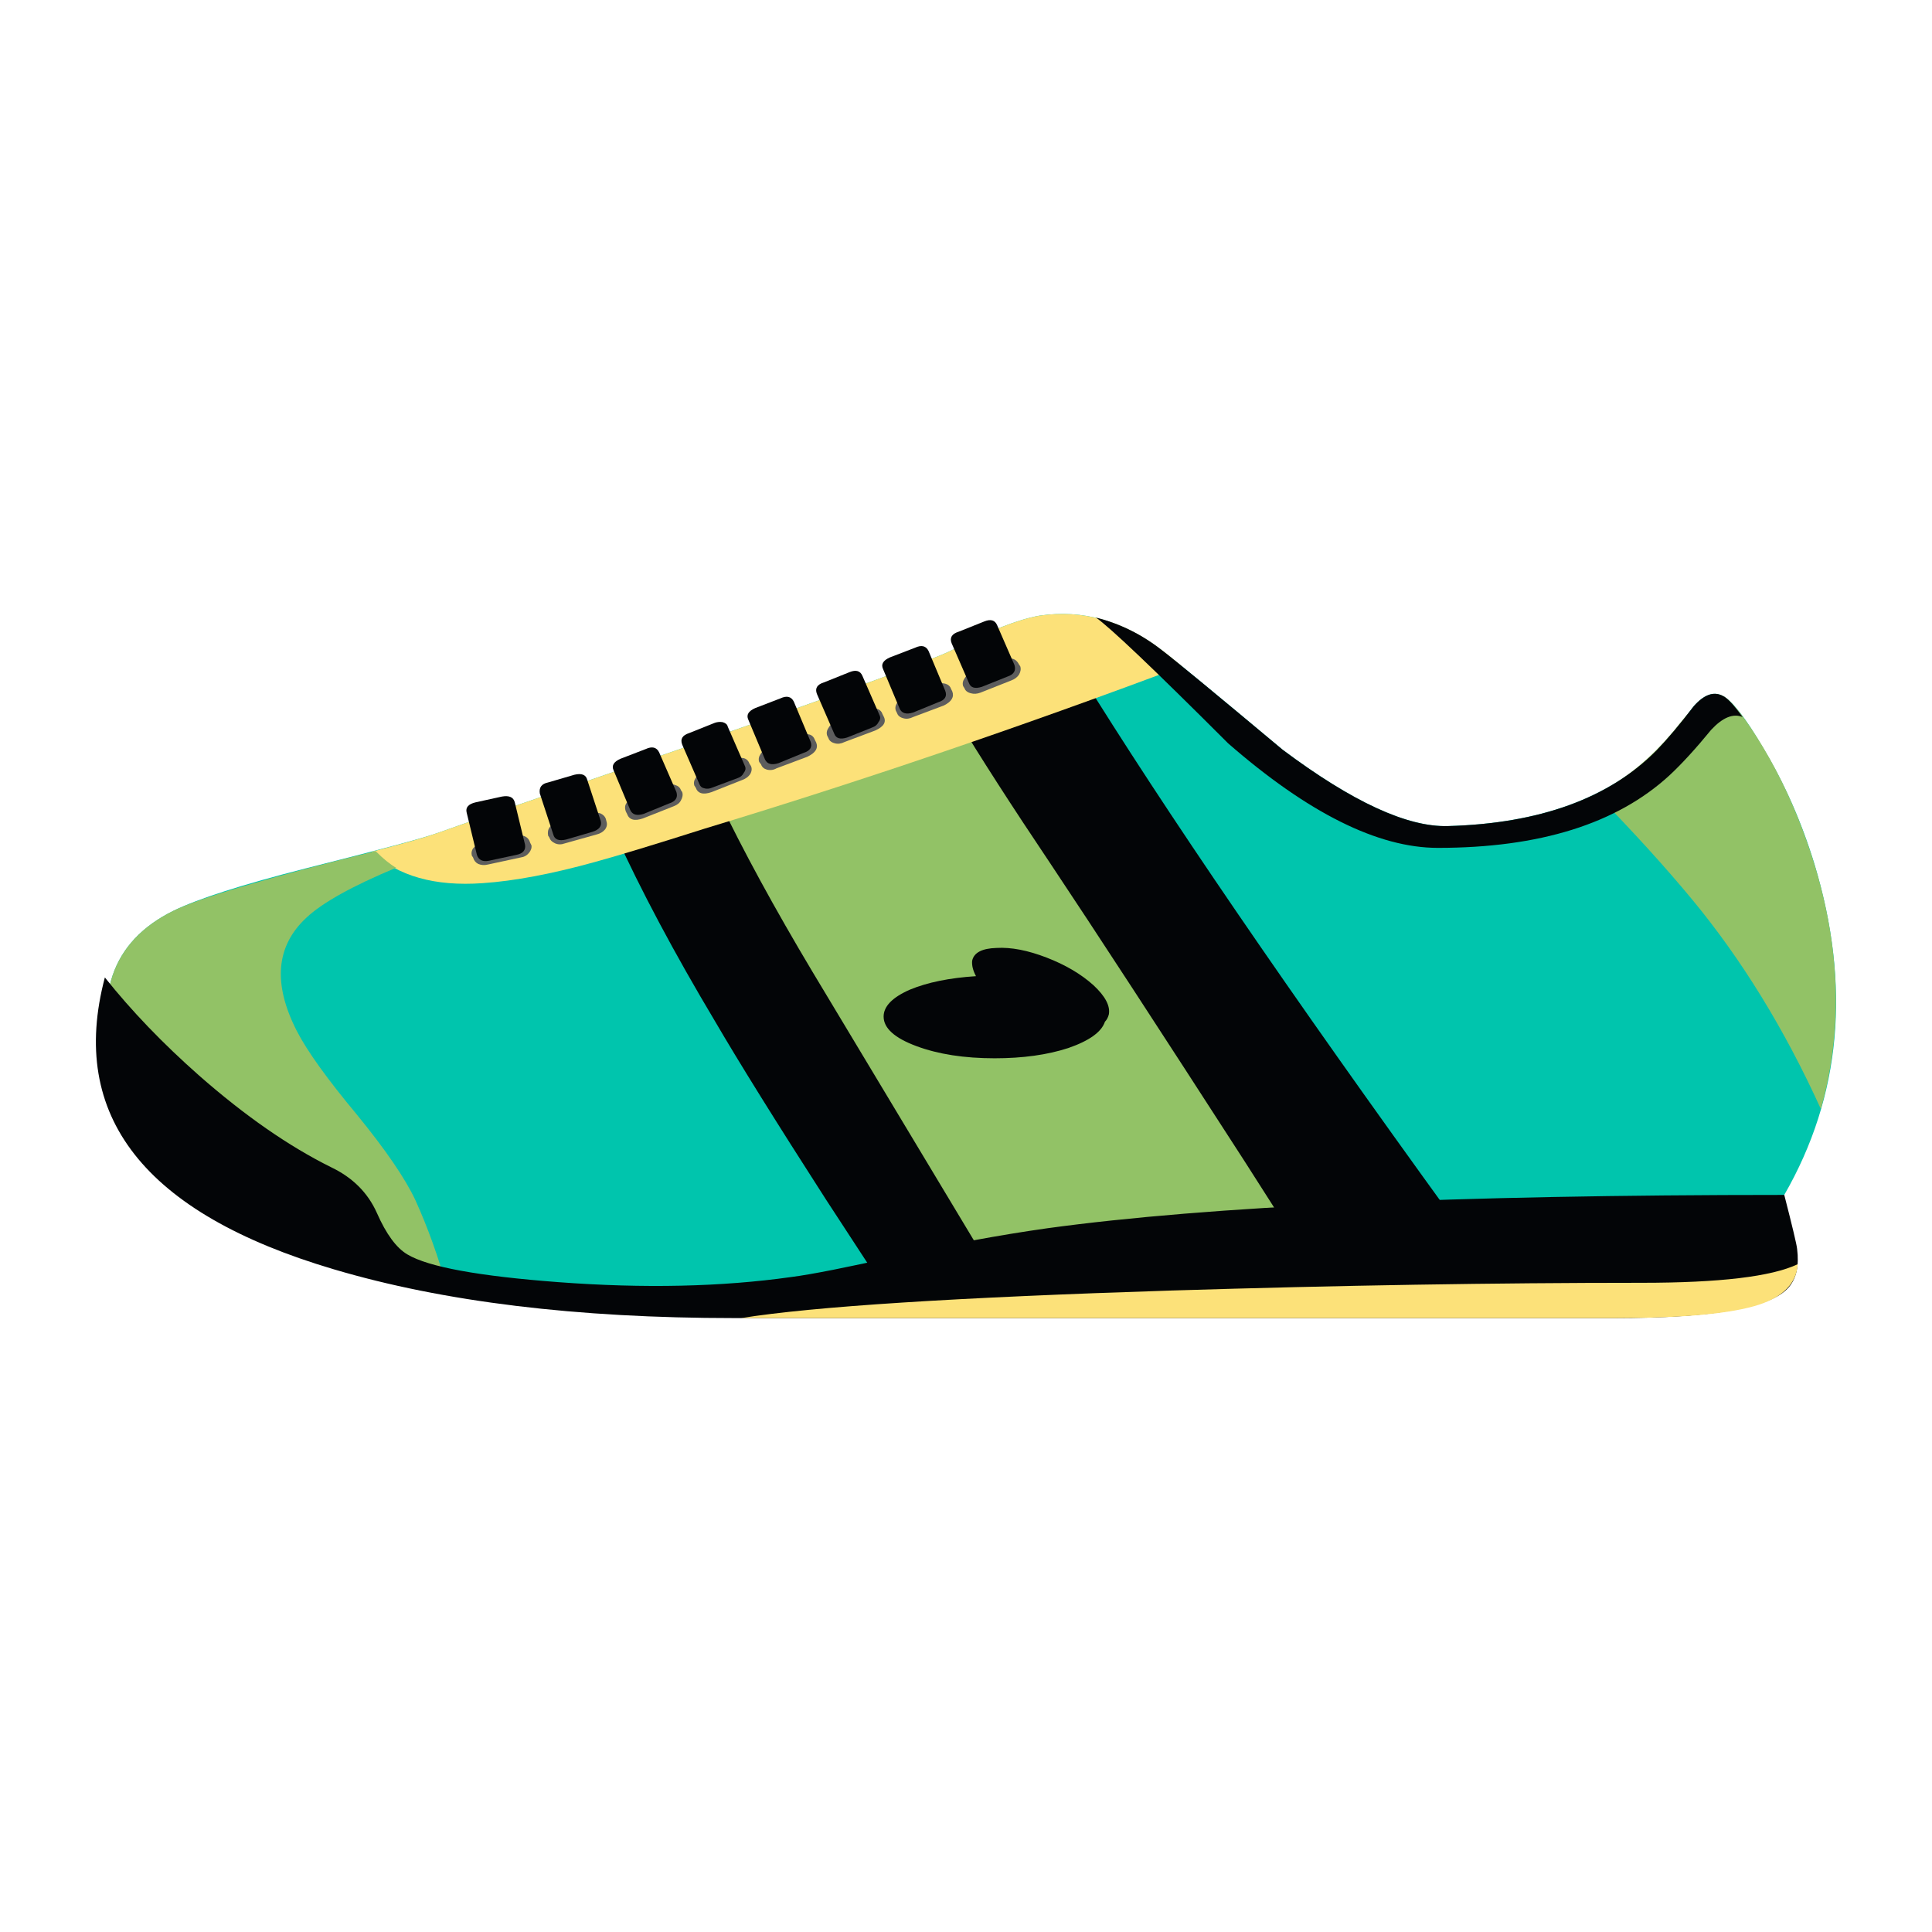 
<svg xmlns="http://www.w3.org/2000/svg" version="1.1" xmlns:xlink="http://www.w3.org/1999/xlink" preserveAspectRatio="none" x="0px" y="0px" width="1024px" height="1024px" viewBox="0 0 1024 1024">
<defs>
<g id="Layer0_0_MEMBER_0_FILL">
<path fill="#00C5AD" stroke="none" d="
M 357.05 296.35
Q 352.3 296.5 344.15 290.4 336.2 283.75 334.75 282.65 330.25 279.2 325.2 279.95 322.65 280.4 318.35 282.65 316.3 283.7 298.9 289.75 280.75 296 278.25 296.9 276.55 297.5 268 299.65 260.55 301.55 257.7 302.95 254.05 304.75 252.95 308 251.95 311 252.9 316 256.7 326.05 273.25 330.85 284.6 334.2 295.15 334 297.55 333.95 316.8 330.75 335.9 327.6 347.4 327.4 357.4 327.25 371.1 327.1 380.3 326.8 383.25 325.1 389.9 313.55 385.6 299.3 384.1 294.4 381.6 290.25 379.55 286.75 378.45 286.2 377.4 285.65 376.2 287 374.6 289.1 373.3 290.45 367.75 296.05 357.05 296.35 Z"/>
</g>

<g id="Layer0_0_MEMBER_1_FILL">
<path fill="#92C266" stroke="none" d="
M 345.25 329.15
Q 344.75 328.4 345.75 326.65 346.75 324.9 346.25 324.15 343.65 320.45 338.25 311.45 333.2 303.15 330.1 298.9 327 294.65 325.4 292.35 322.5 288.35 320.8 285.75 318.05 286.65 309.05 290.1 300.8 293.25 297.3 294.35 300.2 300.1 305.45 308.15
L 320.85 331.9
Q 335.2 329.7 345.25 329.15 Z"/>
</g>

<g id="Layer0_0_MEMBER_2_FILL">
<path fill="#030507" stroke="none" d="
M 326.1 299.35
Q 331.2 307 341.2 322.5
L 344.2 327.2 357.45 326.95
Q 338.35 300.6 328.25 284.25
L 318.7 287.85
Q 321.5 292.5 326.1 299.35 Z"/>
</g>

<g id="Layer0_0_MEMBER_3_FILL">
<path fill="#030507" stroke="none" d="
M 300.2 294.3
L 292.1 296.9
Q 295.15 303.6 299.9 311.55 302.7 316.35 308.55 325.45
L 312.5 331.5 320.9 330 307.5 307.7
Q 303.05 300.25 300.2 294.3 Z"/>
</g>

<g id="Layer0_0_MEMBER_4_FILL">
<path fill="#FCE179" stroke="none" d="
M 336.3 283.9
Q 335.05 282.85 334.75 282.65 330.25 279.2 325.2 279.95 322.65 280.4 318.35 282.65 316.3 283.7 298.9 289.75 280.75 296 278.25 296.9 277 297.35 273.15 298.35 276.2 301.2 281.8 300.8 285.5 300.55 290.55 299.15 293.45 298.35 299.1 296.55 317.25 291.05 336.3 283.9 Z"/>
</g>

<g id="Layer0_0_MEMBER_5_FILL">
<path fill="#92C266" stroke="none" d="
M 384.7 296.7
Q 383.2 292.7 381.1 289.4 379.35 286.65 378.45 286.2 377.3 285.6 375.15 288.3 372.15 292.1 368.6 293.85 372.9 298.25 376.05 302.05 381.85 309.05 386.1 318.4 389 308.15 384.7 296.7 Z"/>
</g>

<g id="Layer0_0_MEMBER_6_FILL">
<path fill="#92C266" stroke="none" d="
M 275.05 299.6
Q 274.35 299.2 273.45 298.3 260.9 301.4 257.7 302.95 254.05 304.75 252.95 308 251.95 311 252.9 316 255.35 322.5 263.35 326.85 269.65 330.35 279 332.3 278 328.7 276.55 325.5 275.35 322.95 272 318.85 268.5 314.65 267.3 312.3 264.5 306.8 268.05 303.5 269.9 301.75 275.05 299.6 Z"/>
</g>

<g id="Layer0_0_MEMBER_7_FILL">
<path fill="#030507" stroke="none" d="
M 370.05 334.7
Q 381.55 334.7 383.6 332.3 384.5 331.25 384.25 329.3 384.2 328.8 383.25 325.1 344.75 325.1 325.8 327.7 320.15 328.5 314.2 329.85 308.2 331.2 305.85 331.5 297.7 332.65 287.7 331.9 278.4 331.2 275.95 329.75 274.65 329 273.55 326.5 272.5 324.15 270 322.95 265.05 320.5 259.7 315.8 255.45 312.05 252.35 308.15 248.05 324.35 270.2 330.9 283 334.7 301.4 334.7
L 370.05 334.7 Z"/>
</g>

<g id="Layer0_0_MEMBER_8_MEMBER_0_FILL">
<path fill="#FCE179" stroke="none" d="
M 370.05 334.7
Q 378.1 334.7 381.3 333.65 384.15 332.7 384.3 330.5 381.25 331.95 372.15 331.95 355.05 331.95 335.55 332.55 310.35 333.35 301.95 334.7
L 370.05 334.7 Z"/>
</g>

<g id="Layer0_0_MEMBER_9_FILL">
<path fill="#030507" stroke="none" d="
M 357.05 296.35
Q 352.3 296.5 344.15 290.4 336.2 283.75 334.75 282.65 332.4 280.8 329.6 280.1 331.25 281.25 339.9 289.9 349.25 298.05 356.25 298.05 368.15 298.05 374.3 292.4 375.75 291.05 377.55 288.85 378.9 287.4 380 287.85 378.95 286.4 378.45 286.2 377.4 285.65 376.2 287 374.6 289.1 373.3 290.45 367.75 296.05 357.05 296.35 Z"/>
</g>

<g id="Layer0_0_MEMBER_10_FILL">
<path fill="#030507" stroke="none" d="
M 327.45 313.65
Q 329.9 312.8 330.3 311.6 330.5 311.4 330.6 311.05 330.8 310.05 329.4 308.75 327.95 307.45 325.75 306.6 323.55 305.75 321.85 305.85 320.15 305.9 319.95 306.85 319.9 307.4 320.25 308.05 317.15 308.25 315.1 309.1 313.05 310 313.05 311.2 313.05 312.55 315.6 313.5 318.15 314.45 321.7 314.45 325 314.45 327.45 313.65 Z"/>
</g>

<g id="Layer0_0_MEMBER_11_FILL">
<path fill="#5D5D5D" stroke="none" d="
M 322.35 283.4
L 319.95 284.35
Q 319.55 284.5 319.35 284.85 319.15 285.15 319.25 285.45
L 319.35 285.6
Q 319.45 285.9 319.85 286 320.2 286.1 320.6 285.95
L 323 285
Q 323.4 284.85 323.6 284.55 323.8 284.2 323.7 283.9
L 323.6 283.75
Q 323.25 283.05 322.35 283.4 Z"/>
</g>

<g id="Layer0_0_MEMBER_12_FILL">
<path fill="#5D5D5D" stroke="none" d="
M 317.85 285.25
Q 317.45 285.15 317.05 285.3
L 314.65 286.25
Q 314.3 286.4 314.1 286.75 313.9 287.05 314 287.35
L 314.1 287.55
Q 314.2 287.85 314.6 287.95 314.95 288.05 315.35 287.85
L 317.75 286.95
Q 318.65 286.5 318.4 285.85
L 318.3 285.65
Q 318.2 285.35 317.85 285.25 Z"/>
</g>

<g id="Layer0_0_MEMBER_13_FILL">
<path fill="#5D5D5D" stroke="none" d="
M 311.75 287.25
L 309.3 288.2
Q 308.95 288.35 308.75 288.7 308.55 289 308.65 289.3
L 308.75 289.5
Q 308.85 289.8 309.25 289.9 309.6 290 310 289.8
L 312.4 288.9
Q 313.4 288.45 313.05 287.8
L 312.95 287.6
Q 312.85 287.3 312.5 287.2 312.15 287.1 311.75 287.25 Z"/>
</g>

<g id="Layer0_0_MEMBER_14_FILL">
<path fill="#5D5D5D" stroke="none" d="
M 303.45 290.75
Q 303.25 291.05 303.35 291.35
L 303.5 291.55
Q 303.6 291.85 303.95 291.95 304.35 292.05 304.7 291.85
L 307.1 290.95
Q 308.05 290.5 307.8 289.85
L 307.7 289.65
Q 307.45 288.95 306.45 289.3
L 304.05 290.25
Q 303.65 290.4 303.45 290.75 Z"/>
</g>

<g id="Layer0_0_MEMBER_15_FILL">
<path fill="#5D5D5D" stroke="none" d="
M 298.4 292.6
Q 298.2 292.9 298.3 293.2
L 298.4 293.35
Q 298.65 294.05 299.65 293.7
L 302.05 292.75
Q 302.45 292.6 302.65 292.3 302.85 291.95 302.7 291.65
L 302.6 291.5
Q 302.35 290.8 301.35 291.15
L 298.95 292.1
Q 298.6 292.25 298.4 292.6 Z"/>
</g>

<g id="Layer0_0_MEMBER_16_FILL">
<path fill="#030507" stroke="none" d="
M 320.9 280.4
L 318.9 281.2
Q 318.1 281.45 318.35 282.1
L 319.7 285.2
Q 319.9 285.75 320.7 285.5
L 322.7 284.7
Q 323.45 284.45 323.25 283.8
L 321.9 280.7
Q 321.65 280.1 320.9 280.4 Z"/>
</g>

<g id="Layer0_0_MEMBER_17_FILL">
<path fill="#030507" stroke="none" d="
M 315.5 282.45
L 313.55 283.2
Q 312.75 283.55 313 284.1
L 314.3 287.2
Q 314.55 287.75 315.35 287.5
L 317.3 286.7
Q 318.1 286.45 317.85 285.8
L 316.55 282.7
Q 316.25 282.1 315.5 282.45 Z"/>
</g>

<g id="Layer0_0_MEMBER_18_FILL">
<path fill="#030507" stroke="none" d="
M 312.75 287.75
L 311.4 284.65
Q 311.15 284.05 310.4 284.35
L 308.4 285.15
Q 307.6 285.4 307.85 286.05
L 309.2 289.15
Q 309.4 289.7 310.2 289.45
L 312.2 288.65
Q 312.5 288.55 312.65 288.25 312.85 288 312.75 287.75 Z"/>
</g>

<g id="Layer0_0_MEMBER_19_FILL">
<path fill="#030507" stroke="none" d="
M 305 286.4
L 303.05 287.15
Q 302.25 287.5 302.5 288.05
L 303.8 291.15
Q 304.05 291.7 304.85 291.45
L 306.8 290.65
Q 307.6 290.4 307.35 289.75
L 306.05 286.65
Q 305.75 286.05 305 286.4 Z"/>
</g>

<g id="Layer0_0_MEMBER_20_FILL">
<path fill="#030507" stroke="none" d="
M 300.5 288.25
Q 300.2 288.2 299.9 288.3
L 297.9 289.1
Q 297.1 289.35 297.35 290
L 298.7 293.1
Q 298.8 293.35 299.05 293.4 299.35 293.5 299.7 293.35
L 301.7 292.6
Q 302 292.5 302.15 292.2 302.35 291.95 302.25 291.7
L 300.9 288.6
Q 300.85 288.35 300.5 288.25 Z"/>
</g>

<g id="Layer0_0_MEMBER_21_MEMBER_0_FILL">
<path fill="#5D5D5D" stroke="none" d="
M 292.95 295.2
L 293.05 295.4
Q 293.3 296.1 294.3 295.75
L 296.7 294.8
Q 297.1 294.65 297.25 294.35 297.45 294 297.35 293.7
L 297.25 293.55
Q 297.15 293.25 296.8 293.15 296.4 293 296 293.2
L 293.6 294.15
Q 292.7 294.5 292.95 295.2 Z"/>
</g>

<g id="Layer0_0_MEMBER_21_MEMBER_1_FILL">
<path fill="#030507" stroke="none" d="
M 294.5 290.35
L 292.55 291.1
Q 291.75 291.45 292 292
L 293.3 295.1
Q 293.55 295.65 294.35 295.4
L 296.3 294.6
Q 297.1 294.35 296.9 293.7
L 295.55 290.6
Q 295.25 290 294.5 290.35 Z"/>
</g>

<g id="Layer0_0_MEMBER_22_MEMBER_0_FILL">
<path fill="#5D5D5D" stroke="none" d="
M 290.15 295.35
L 287.7 296.05
Q 286.75 296.3 286.9 297.1
L 287 297.25
Q 287.1 297.55 287.45 297.7 287.8 297.85 288.2 297.7
L 290.7 297
Q 291.1 296.9 291.35 296.6 291.55 296.3 291.45 296
L 291.4 295.8
Q 291.3 295.5 290.95 295.35 290.55 295.25 290.15 295.35 Z"/>
</g>

<g id="Layer0_0_MEMBER_22_MEMBER_1_FILL">
<path fill="#030507" stroke="none" d="
M 288.95 292.35
L 286.9 292.95
Q 286.15 293.1 286.25 293.8
L 287.3 297
Q 287.45 297.6 288.3 297.4
L 290.35 296.8
Q 291.15 296.55 291 295.95
L 289.95 292.75
Q 289.8 292.15 288.95 292.35 Z"/>
</g>

<g id="Layer0_0_MEMBER_23_MEMBER_0_FILL">
<path fill="#5D5D5D" stroke="none" d="
M 285.5 297.65
Q 285.3 296.95 284.35 297.1
L 281.8 297.65
Q 280.8 297.95 280.95 298.65
L 281.05 298.8
Q 281.15 299.15 281.45 299.3 281.8 299.45 282.2 299.35
L 284.75 298.8
Q 285.15 298.75 285.4 298.45 285.65 298.15 285.6 297.85
L 285.5 297.65 Z"/>
</g>

<g id="Layer0_0_MEMBER_23_MEMBER_1_FILL">
<path fill="#030507" stroke="none" d="
M 283.3 294.05
L 281.25 294.5
Q 280.4 294.7 280.55 295.3
L 281.35 298.6
Q 281.55 299.2 282.3 299.05
L 284.4 298.6
Q 285.2 298.45 285.1 297.8
L 284.3 294.5
Q 284.15 293.9 283.3 294.05 Z"/>
</g>
</defs>

<g transform="matrix( 6.8, 0, 0, 6.8, -1660.4,-1577.35) ">
<use xlink:href="#Layer0_0_MEMBER_0_FILL"/>
</g>

<g transform="matrix( 6.8, 0, 0, 6.8, -1660.4,-1577.35) ">
<use xlink:href="#Layer0_0_MEMBER_1_FILL"/>
</g>

<g transform="matrix( 6.8, 0, 0, 6.8, -1660.4,-1577.35) ">
<use xlink:href="#Layer0_0_MEMBER_2_FILL"/>
</g>

<g transform="matrix( 6.8, 0, 0, 6.8, -1660.4,-1577.35) ">
<use xlink:href="#Layer0_0_MEMBER_3_FILL"/>
</g>

<g transform="matrix( 6.8, 0, 0, 6.8, -1660.4,-1577.35) ">
<use xlink:href="#Layer0_0_MEMBER_4_FILL"/>
</g>

<g transform="matrix( 6.8, 0, 0, 6.8, -1660.4,-1577.35) ">
<use xlink:href="#Layer0_0_MEMBER_5_FILL"/>
</g>

<g transform="matrix( 6.8, 0, 0, 6.8, -1660.4,-1577.35) ">
<use xlink:href="#Layer0_0_MEMBER_6_FILL"/>
</g>

<g transform="matrix( 6.8, 0, 0, 6.8, -1660.4,-1577.35) ">
<use xlink:href="#Layer0_0_MEMBER_7_FILL"/>
</g>

<g transform="matrix( 6.8, 0, 0, 6.8, -1660.4,-1577.35) ">
<use xlink:href="#Layer0_0_MEMBER_8_MEMBER_0_FILL"/>
</g>

<g transform="matrix( 6.8, 0, 0, 6.8, -1660.4,-1577.35) ">
<use xlink:href="#Layer0_0_MEMBER_9_FILL"/>
</g>

<g transform="matrix( 6.8, 0, 0, 6.8, -1660.4,-1577.35) ">
<use xlink:href="#Layer0_0_MEMBER_10_FILL"/>
</g>

<g transform="matrix( 6.8, 0, 0, 6.8, -1660.4,-1577.35) ">
<use xlink:href="#Layer0_0_MEMBER_11_FILL"/>
</g>

<g transform="matrix( 6.8, 0, 0, 6.8, -1660.4,-1577.35) ">
<use xlink:href="#Layer0_0_MEMBER_12_FILL"/>
</g>

<g transform="matrix( 6.8, 0, 0, 6.8, -1660.4,-1577.35) ">
<use xlink:href="#Layer0_0_MEMBER_13_FILL"/>
</g>

<g transform="matrix( 6.8, 0, 0, 6.8, -1660.4,-1577.35) ">
<use xlink:href="#Layer0_0_MEMBER_14_FILL"/>
</g>

<g transform="matrix( 6.8, 0, 0, 6.8, -1660.4,-1577.35) ">
<use xlink:href="#Layer0_0_MEMBER_15_FILL"/>
</g>

<g transform="matrix( 6.8, 0, 0, 6.8, -1660.4,-1577.35) ">
<use xlink:href="#Layer0_0_MEMBER_16_FILL"/>
</g>

<g transform="matrix( 6.8, 0, 0, 6.8, -1660.4,-1577.35) ">
<use xlink:href="#Layer0_0_MEMBER_17_FILL"/>
</g>

<g transform="matrix( 6.8, 0, 0, 6.8, -1660.4,-1577.35) ">
<use xlink:href="#Layer0_0_MEMBER_18_FILL"/>
</g>

<g transform="matrix( 6.8, 0, 0, 6.8, -1660.4,-1577.35) ">
<use xlink:href="#Layer0_0_MEMBER_19_FILL"/>
</g>

<g transform="matrix( 6.8, 0, 0, 6.8, -1660.4,-1577.35) ">
<use xlink:href="#Layer0_0_MEMBER_20_FILL"/>
</g>

<g transform="matrix( 6.8, 0, 0, 6.8, -1660.4,-1577.35) ">
<use xlink:href="#Layer0_0_MEMBER_21_MEMBER_0_FILL"/>
</g>

<g transform="matrix( 6.8, 0, 0, 6.8, -1660.4,-1577.35) ">
<use xlink:href="#Layer0_0_MEMBER_21_MEMBER_1_FILL"/>
</g>

<g transform="matrix( 6.8, 0, 0, 6.8, -1660.4,-1577.35) ">
<use xlink:href="#Layer0_0_MEMBER_22_MEMBER_0_FILL"/>
</g>

<g transform="matrix( 6.8, 0, 0, 6.8, -1660.4,-1577.35) ">
<use xlink:href="#Layer0_0_MEMBER_22_MEMBER_1_FILL"/>
</g>

<g transform="matrix( 6.8, 0, 0, 6.8, -1660.4,-1577.35) ">
<use xlink:href="#Layer0_0_MEMBER_23_MEMBER_0_FILL"/>
</g>

<g transform="matrix( 6.8, 0, 0, 6.8, -1660.4,-1577.35) ">
<use xlink:href="#Layer0_0_MEMBER_23_MEMBER_1_FILL"/>
</g>
</svg>
